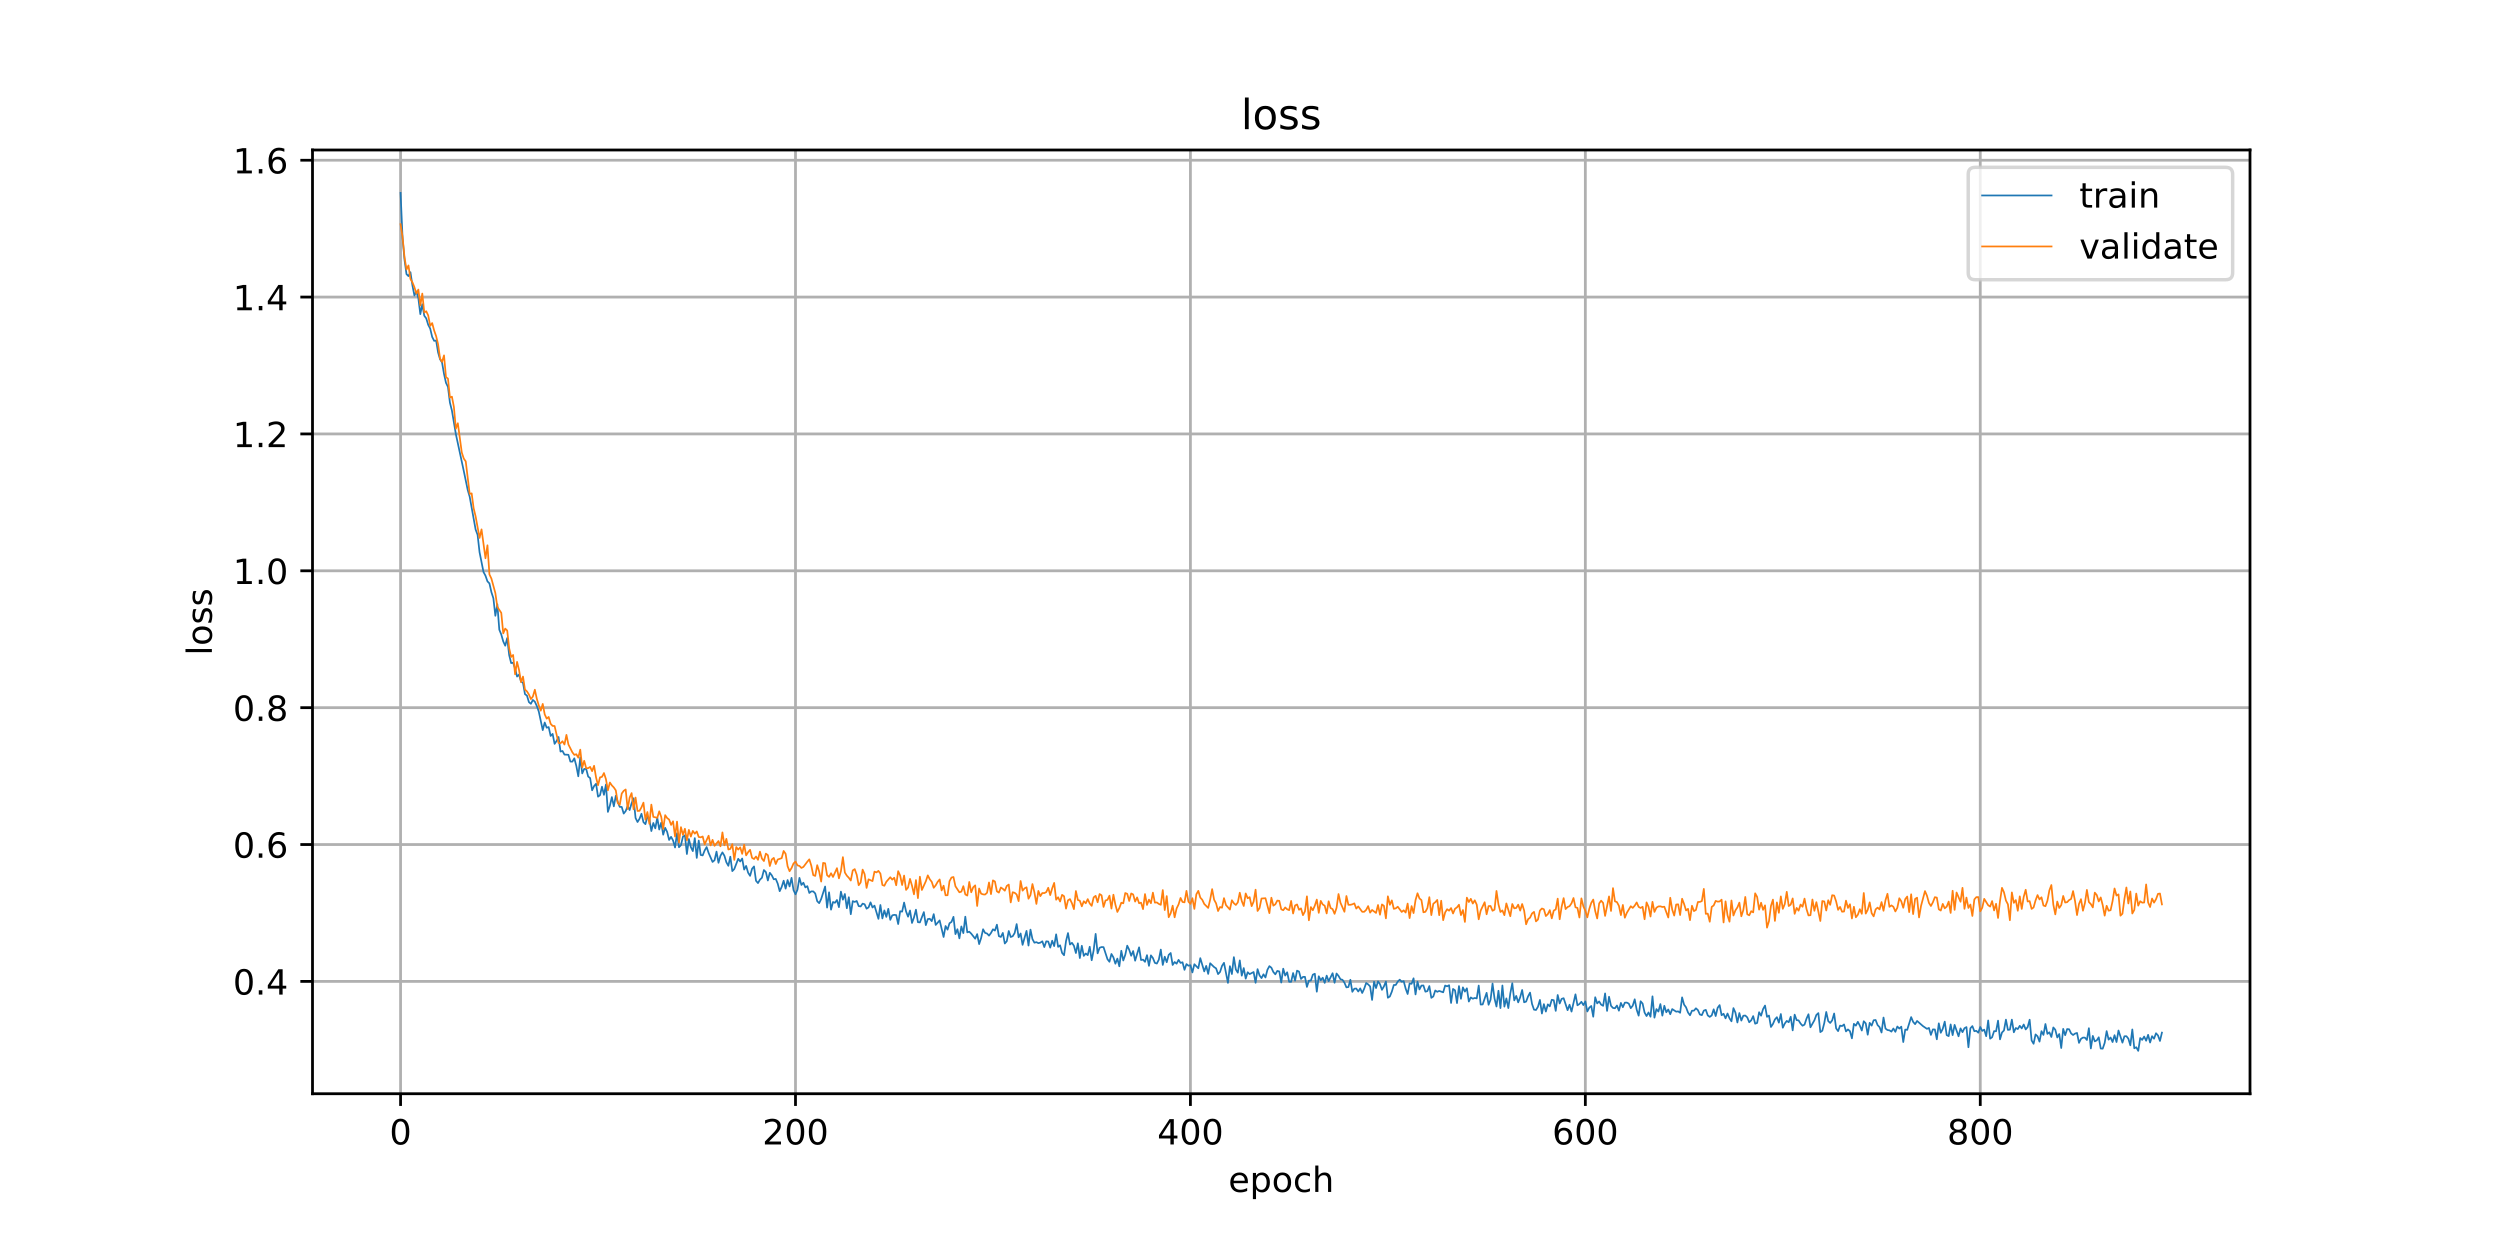 <?xml version="1.0" encoding="utf-8" standalone="no"?>
<!DOCTYPE svg PUBLIC "-//W3C//DTD SVG 1.1//EN"
  "http://www.w3.org/Graphics/SVG/1.1/DTD/svg11.dtd">
<!-- Created with matplotlib (https://matplotlib.org/) -->
<svg height="360pt" version="1.1" viewBox="0 0 720 360" width="720pt" xmlns="http://www.w3.org/2000/svg" xmlns:xlink="http://www.w3.org/1999/xlink">
 <defs>
  <style type="text/css">
*{stroke-linecap:butt;stroke-linejoin:round;}
  </style>
 </defs>
 <g id="figure_1">
  <g id="patch_1">
   <path d="M 0 360 
L 720 360 
L 720 0 
L 0 0 
z
" style="fill:#ffffff;"/>
  </g>
  <g id="axes_1">
   <g id="patch_2">
    <path d="M 90 315 
L 648 315 
L 648 43.2 
L 90 43.2 
z
" style="fill:#ffffff;"/>
   </g>
   <g id="matplotlib.axis_1">
    <g id="xtick_1">
     <g id="line2d_1">
      <path clip-path="url(#pde0953c082)" d="M 115.364 315 
L 115.364 43.2 
" style="fill:none;stroke:#b0b0b0;stroke-linecap:square;stroke-width:0.8;"/>
     </g>
     <g id="line2d_2">
      <defs>
       <path d="M 0 0 
L 0 3.5 
" id="mede07be597" style="stroke:#000000;stroke-width:0.8;"/>
      </defs>
      <g>
       <use style="stroke:#000000;stroke-width:0.8;" x="115.364" xlink:href="#mede07be597" y="315"/>
      </g>
     </g>
     <g id="text_1">
      <!-- 0 -->
      <defs>
       <path d="M 31.781 66.406 
Q 24.172 66.406 20.328 58.906 
Q 16.5 51.422 16.5 36.375 
Q 16.5 21.391 20.328 13.891 
Q 24.172 6.391 31.781 6.391 
Q 39.453 6.391 43.281 13.891 
Q 47.125 21.391 47.125 36.375 
Q 47.125 51.422 43.281 58.906 
Q 39.453 66.406 31.781 66.406 
z
M 31.781 74.219 
Q 44.047 74.219 50.516 64.516 
Q 56.984 54.828 56.984 36.375 
Q 56.984 17.969 50.516 8.266 
Q 44.047 -1.422 31.781 -1.422 
Q 19.531 -1.422 13.062 8.266 
Q 6.594 17.969 6.594 36.375 
Q 6.594 54.828 13.062 64.516 
Q 19.531 74.219 31.781 74.219 
z
" id="DejaVuSans-48"/>
      </defs>
      <g transform="translate(112.182 329.598)scale(0.1 -0.1)">
       <use xlink:href="#DejaVuSans-48"/>
      </g>
     </g>
    </g>
    <g id="xtick_2">
     <g id="line2d_3">
      <path clip-path="url(#pde0953c082)" d="M 229.102 315 
L 229.102 43.2 
" style="fill:none;stroke:#b0b0b0;stroke-linecap:square;stroke-width:0.8;"/>
     </g>
     <g id="line2d_4">
      <g>
       <use style="stroke:#000000;stroke-width:0.8;" x="229.102" xlink:href="#mede07be597" y="315"/>
      </g>
     </g>
     <g id="text_2">
      <!-- 200 -->
      <defs>
       <path d="M 19.188 8.297 
L 53.609 8.297 
L 53.609 0 
L 7.328 0 
L 7.328 8.297 
Q 12.938 14.109 22.625 23.891 
Q 32.328 33.688 34.812 36.531 
Q 39.547 41.844 41.422 45.531 
Q 43.312 49.219 43.312 52.781 
Q 43.312 58.594 39.234 62.25 
Q 35.156 65.922 28.609 65.922 
Q 23.969 65.922 18.812 64.312 
Q 13.672 62.703 7.812 59.422 
L 7.812 69.391 
Q 13.766 71.781 18.938 73 
Q 24.125 74.219 28.422 74.219 
Q 39.75 74.219 46.484 68.547 
Q 53.219 62.891 53.219 53.422 
Q 53.219 48.922 51.531 44.891 
Q 49.859 40.875 45.406 35.406 
Q 44.188 33.984 37.641 27.219 
Q 31.109 20.453 19.188 8.297 
z
" id="DejaVuSans-50"/>
      </defs>
      <g transform="translate(219.558 329.598)scale(0.1 -0.1)">
       <use xlink:href="#DejaVuSans-50"/>
       <use x="63.623" xlink:href="#DejaVuSans-48"/>
       <use x="127.246" xlink:href="#DejaVuSans-48"/>
      </g>
     </g>
    </g>
    <g id="xtick_3">
     <g id="line2d_5">
      <path clip-path="url(#pde0953c082)" d="M 342.84 315 
L 342.84 43.2 
" style="fill:none;stroke:#b0b0b0;stroke-linecap:square;stroke-width:0.8;"/>
     </g>
     <g id="line2d_6">
      <g>
       <use style="stroke:#000000;stroke-width:0.8;" x="342.84" xlink:href="#mede07be597" y="315"/>
      </g>
     </g>
     <g id="text_3">
      <!-- 400 -->
      <defs>
       <path d="M 37.797 64.312 
L 12.891 25.391 
L 37.797 25.391 
z
M 35.203 72.906 
L 47.609 72.906 
L 47.609 25.391 
L 58.016 25.391 
L 58.016 17.188 
L 47.609 17.188 
L 47.609 0 
L 37.797 0 
L 37.797 17.188 
L 4.891 17.188 
L 4.891 26.703 
z
" id="DejaVuSans-52"/>
      </defs>
      <g transform="translate(333.296 329.598)scale(0.1 -0.1)">
       <use xlink:href="#DejaVuSans-52"/>
       <use x="63.623" xlink:href="#DejaVuSans-48"/>
       <use x="127.246" xlink:href="#DejaVuSans-48"/>
      </g>
     </g>
    </g>
    <g id="xtick_4">
     <g id="line2d_7">
      <path clip-path="url(#pde0953c082)" d="M 456.578 315 
L 456.578 43.2 
" style="fill:none;stroke:#b0b0b0;stroke-linecap:square;stroke-width:0.8;"/>
     </g>
     <g id="line2d_8">
      <g>
       <use style="stroke:#000000;stroke-width:0.8;" x="456.578" xlink:href="#mede07be597" y="315"/>
      </g>
     </g>
     <g id="text_4">
      <!-- 600 -->
      <defs>
       <path d="M 33.016 40.375 
Q 26.375 40.375 22.484 35.828 
Q 18.609 31.297 18.609 23.391 
Q 18.609 15.531 22.484 10.953 
Q 26.375 6.391 33.016 6.391 
Q 39.656 6.391 43.531 10.953 
Q 47.406 15.531 47.406 23.391 
Q 47.406 31.297 43.531 35.828 
Q 39.656 40.375 33.016 40.375 
z
M 52.594 71.297 
L 52.594 62.312 
Q 48.875 64.062 45.094 64.984 
Q 41.312 65.922 37.594 65.922 
Q 27.828 65.922 22.672 59.328 
Q 17.531 52.734 16.797 39.406 
Q 19.672 43.656 24.016 45.922 
Q 28.375 48.188 33.594 48.188 
Q 44.578 48.188 50.953 41.516 
Q 57.328 34.859 57.328 23.391 
Q 57.328 12.156 50.688 5.359 
Q 44.047 -1.422 33.016 -1.422 
Q 20.359 -1.422 13.672 8.266 
Q 6.984 17.969 6.984 36.375 
Q 6.984 53.656 15.188 63.938 
Q 23.391 74.219 37.203 74.219 
Q 40.922 74.219 44.703 73.484 
Q 48.484 72.75 52.594 71.297 
z
" id="DejaVuSans-54"/>
      </defs>
      <g transform="translate(447.035 329.598)scale(0.1 -0.1)">
       <use xlink:href="#DejaVuSans-54"/>
       <use x="63.623" xlink:href="#DejaVuSans-48"/>
       <use x="127.246" xlink:href="#DejaVuSans-48"/>
      </g>
     </g>
    </g>
    <g id="xtick_5">
     <g id="line2d_9">
      <path clip-path="url(#pde0953c082)" d="M 570.317 315 
L 570.317 43.2 
" style="fill:none;stroke:#b0b0b0;stroke-linecap:square;stroke-width:0.8;"/>
     </g>
     <g id="line2d_10">
      <g>
       <use style="stroke:#000000;stroke-width:0.8;" x="570.317" xlink:href="#mede07be597" y="315"/>
      </g>
     </g>
     <g id="text_5">
      <!-- 800 -->
      <defs>
       <path d="M 31.781 34.625 
Q 24.75 34.625 20.719 30.859 
Q 16.703 27.094 16.703 20.516 
Q 16.703 13.922 20.719 10.156 
Q 24.75 6.391 31.781 6.391 
Q 38.812 6.391 42.859 10.172 
Q 46.922 13.969 46.922 20.516 
Q 46.922 27.094 42.891 30.859 
Q 38.875 34.625 31.781 34.625 
z
M 21.922 38.812 
Q 15.578 40.375 12.031 44.719 
Q 8.5 49.078 8.5 55.328 
Q 8.5 64.062 14.719 69.141 
Q 20.953 74.219 31.781 74.219 
Q 42.672 74.219 48.875 69.141 
Q 55.078 64.062 55.078 55.328 
Q 55.078 49.078 51.531 44.719 
Q 48 40.375 41.703 38.812 
Q 48.828 37.156 52.797 32.312 
Q 56.781 27.484 56.781 20.516 
Q 56.781 9.906 50.312 4.234 
Q 43.844 -1.422 31.781 -1.422 
Q 19.734 -1.422 13.25 4.234 
Q 6.781 9.906 6.781 20.516 
Q 6.781 27.484 10.781 32.312 
Q 14.797 37.156 21.922 38.812 
z
M 18.312 54.391 
Q 18.312 48.734 21.844 45.562 
Q 25.391 42.391 31.781 42.391 
Q 38.141 42.391 41.719 45.562 
Q 45.312 48.734 45.312 54.391 
Q 45.312 60.062 41.719 63.234 
Q 38.141 66.406 31.781 66.406 
Q 25.391 66.406 21.844 63.234 
Q 18.312 60.062 18.312 54.391 
z
" id="DejaVuSans-56"/>
      </defs>
      <g transform="translate(560.773 329.598)scale(0.1 -0.1)">
       <use xlink:href="#DejaVuSans-56"/>
       <use x="63.623" xlink:href="#DejaVuSans-48"/>
       <use x="127.246" xlink:href="#DejaVuSans-48"/>
      </g>
     </g>
    </g>
    <g id="text_6">
     <!-- epoch -->
     <defs>
      <path d="M 56.203 29.594 
L 56.203 25.203 
L 14.891 25.203 
Q 15.484 15.922 20.484 11.062 
Q 25.484 6.203 34.422 6.203 
Q 39.594 6.203 44.453 7.469 
Q 49.312 8.734 54.109 11.281 
L 54.109 2.781 
Q 49.266 0.734 44.188 -0.344 
Q 39.109 -1.422 33.891 -1.422 
Q 20.797 -1.422 13.156 6.188 
Q 5.516 13.812 5.516 26.812 
Q 5.516 40.234 12.766 48.109 
Q 20.016 56 32.328 56 
Q 43.359 56 49.781 48.891 
Q 56.203 41.797 56.203 29.594 
z
M 47.219 32.234 
Q 47.125 39.594 43.094 43.984 
Q 39.062 48.391 32.422 48.391 
Q 24.906 48.391 20.391 44.141 
Q 15.875 39.891 15.188 32.172 
z
" id="DejaVuSans-101"/>
      <path d="M 18.109 8.203 
L 18.109 -20.797 
L 9.078 -20.797 
L 9.078 54.688 
L 18.109 54.688 
L 18.109 46.391 
Q 20.953 51.266 25.266 53.625 
Q 29.594 56 35.594 56 
Q 45.562 56 51.781 48.094 
Q 58.016 40.188 58.016 27.297 
Q 58.016 14.406 51.781 6.484 
Q 45.562 -1.422 35.594 -1.422 
Q 29.594 -1.422 25.266 0.953 
Q 20.953 3.328 18.109 8.203 
z
M 48.688 27.297 
Q 48.688 37.203 44.609 42.844 
Q 40.531 48.484 33.406 48.484 
Q 26.266 48.484 22.188 42.844 
Q 18.109 37.203 18.109 27.297 
Q 18.109 17.391 22.188 11.75 
Q 26.266 6.109 33.406 6.109 
Q 40.531 6.109 44.609 11.75 
Q 48.688 17.391 48.688 27.297 
z
" id="DejaVuSans-112"/>
      <path d="M 30.609 48.391 
Q 23.391 48.391 19.188 42.75 
Q 14.984 37.109 14.984 27.297 
Q 14.984 17.484 19.156 11.844 
Q 23.344 6.203 30.609 6.203 
Q 37.797 6.203 41.984 11.859 
Q 46.188 17.531 46.188 27.297 
Q 46.188 37.016 41.984 42.703 
Q 37.797 48.391 30.609 48.391 
z
M 30.609 56 
Q 42.328 56 49.016 48.375 
Q 55.719 40.766 55.719 27.297 
Q 55.719 13.875 49.016 6.219 
Q 42.328 -1.422 30.609 -1.422 
Q 18.844 -1.422 12.172 6.219 
Q 5.516 13.875 5.516 27.297 
Q 5.516 40.766 12.172 48.375 
Q 18.844 56 30.609 56 
z
" id="DejaVuSans-111"/>
      <path d="M 48.781 52.594 
L 48.781 44.188 
Q 44.969 46.297 41.141 47.344 
Q 37.312 48.391 33.406 48.391 
Q 24.656 48.391 19.812 42.844 
Q 14.984 37.312 14.984 27.297 
Q 14.984 17.281 19.812 11.734 
Q 24.656 6.203 33.406 6.203 
Q 37.312 6.203 41.141 7.25 
Q 44.969 8.297 48.781 10.406 
L 48.781 2.094 
Q 45.016 0.344 40.984 -0.531 
Q 36.969 -1.422 32.422 -1.422 
Q 20.062 -1.422 12.781 6.344 
Q 5.516 14.109 5.516 27.297 
Q 5.516 40.672 12.859 48.328 
Q 20.219 56 33.016 56 
Q 37.156 56 41.109 55.141 
Q 45.062 54.297 48.781 52.594 
z
" id="DejaVuSans-99"/>
      <path d="M 54.891 33.016 
L 54.891 0 
L 45.906 0 
L 45.906 32.719 
Q 45.906 40.484 42.875 44.328 
Q 39.844 48.188 33.797 48.188 
Q 26.516 48.188 22.312 43.547 
Q 18.109 38.922 18.109 30.906 
L 18.109 0 
L 9.078 0 
L 9.078 75.984 
L 18.109 75.984 
L 18.109 46.188 
Q 21.344 51.125 25.703 53.562 
Q 30.078 56 35.797 56 
Q 45.219 56 50.047 50.172 
Q 54.891 44.344 54.891 33.016 
z
" id="DejaVuSans-104"/>
     </defs>
     <g transform="translate(353.772 343.277)scale(0.1 -0.1)">
      <use xlink:href="#DejaVuSans-101"/>
      <use x="61.523" xlink:href="#DejaVuSans-112"/>
      <use x="125" xlink:href="#DejaVuSans-111"/>
      <use x="186.182" xlink:href="#DejaVuSans-99"/>
      <use x="241.162" xlink:href="#DejaVuSans-104"/>
     </g>
    </g>
   </g>
   <g id="matplotlib.axis_2">
    <g id="ytick_1">
     <g id="line2d_11">
      <path clip-path="url(#pde0953c082)" d="M 90 282.64 
L 648 282.64 
" style="fill:none;stroke:#b0b0b0;stroke-linecap:square;stroke-width:0.8;"/>
     </g>
     <g id="line2d_12">
      <defs>
       <path d="M 0 0 
L -3.5 0 
" id="m6d894bdd43" style="stroke:#000000;stroke-width:0.8;"/>
      </defs>
      <g>
       <use style="stroke:#000000;stroke-width:0.8;" x="90" xlink:href="#m6d894bdd43" y="282.64"/>
      </g>
     </g>
     <g id="text_7">
      <!-- 0.4 -->
      <defs>
       <path d="M 10.688 12.406 
L 21 12.406 
L 21 0 
L 10.688 0 
z
" id="DejaVuSans-46"/>
      </defs>
      <g transform="translate(67.097 286.439)scale(0.1 -0.1)">
       <use xlink:href="#DejaVuSans-48"/>
       <use x="63.623" xlink:href="#DejaVuSans-46"/>
       <use x="95.41" xlink:href="#DejaVuSans-52"/>
      </g>
     </g>
    </g>
    <g id="ytick_2">
     <g id="line2d_13">
      <path clip-path="url(#pde0953c082)" d="M 90 243.224 
L 648 243.224 
" style="fill:none;stroke:#b0b0b0;stroke-linecap:square;stroke-width:0.8;"/>
     </g>
     <g id="line2d_14">
      <g>
       <use style="stroke:#000000;stroke-width:0.8;" x="90" xlink:href="#m6d894bdd43" y="243.224"/>
      </g>
     </g>
     <g id="text_8">
      <!-- 0.6 -->
      <g transform="translate(67.097 247.024)scale(0.1 -0.1)">
       <use xlink:href="#DejaVuSans-48"/>
       <use x="63.623" xlink:href="#DejaVuSans-46"/>
       <use x="95.41" xlink:href="#DejaVuSans-54"/>
      </g>
     </g>
    </g>
    <g id="ytick_3">
     <g id="line2d_15">
      <path clip-path="url(#pde0953c082)" d="M 90 203.809 
L 648 203.809 
" style="fill:none;stroke:#b0b0b0;stroke-linecap:square;stroke-width:0.8;"/>
     </g>
     <g id="line2d_16">
      <g>
       <use style="stroke:#000000;stroke-width:0.8;" x="90" xlink:href="#m6d894bdd43" y="203.809"/>
      </g>
     </g>
     <g id="text_9">
      <!-- 0.8 -->
      <g transform="translate(67.097 207.608)scale(0.1 -0.1)">
       <use xlink:href="#DejaVuSans-48"/>
       <use x="63.623" xlink:href="#DejaVuSans-46"/>
       <use x="95.41" xlink:href="#DejaVuSans-56"/>
      </g>
     </g>
    </g>
    <g id="ytick_4">
     <g id="line2d_17">
      <path clip-path="url(#pde0953c082)" d="M 90 164.393 
L 648 164.393 
" style="fill:none;stroke:#b0b0b0;stroke-linecap:square;stroke-width:0.8;"/>
     </g>
     <g id="line2d_18">
      <g>
       <use style="stroke:#000000;stroke-width:0.8;" x="90" xlink:href="#m6d894bdd43" y="164.393"/>
      </g>
     </g>
     <g id="text_10">
      <!-- 1.0 -->
      <defs>
       <path d="M 12.406 8.297 
L 28.516 8.297 
L 28.516 63.922 
L 10.984 60.406 
L 10.984 69.391 
L 28.422 72.906 
L 38.281 72.906 
L 38.281 8.297 
L 54.391 8.297 
L 54.391 0 
L 12.406 0 
z
" id="DejaVuSans-49"/>
      </defs>
      <g transform="translate(67.097 168.193)scale(0.1 -0.1)">
       <use xlink:href="#DejaVuSans-49"/>
       <use x="63.623" xlink:href="#DejaVuSans-46"/>
       <use x="95.41" xlink:href="#DejaVuSans-48"/>
      </g>
     </g>
    </g>
    <g id="ytick_5">
     <g id="line2d_19">
      <path clip-path="url(#pde0953c082)" d="M 90 124.978 
L 648 124.978 
" style="fill:none;stroke:#b0b0b0;stroke-linecap:square;stroke-width:0.8;"/>
     </g>
     <g id="line2d_20">
      <g>
       <use style="stroke:#000000;stroke-width:0.8;" x="90" xlink:href="#m6d894bdd43" y="124.978"/>
      </g>
     </g>
     <g id="text_11">
      <!-- 1.2 -->
      <g transform="translate(67.097 128.777)scale(0.1 -0.1)">
       <use xlink:href="#DejaVuSans-49"/>
       <use x="63.623" xlink:href="#DejaVuSans-46"/>
       <use x="95.41" xlink:href="#DejaVuSans-50"/>
      </g>
     </g>
    </g>
    <g id="ytick_6">
     <g id="line2d_21">
      <path clip-path="url(#pde0953c082)" d="M 90 85.562 
L 648 85.562 
" style="fill:none;stroke:#b0b0b0;stroke-linecap:square;stroke-width:0.8;"/>
     </g>
     <g id="line2d_22">
      <g>
       <use style="stroke:#000000;stroke-width:0.8;" x="90" xlink:href="#m6d894bdd43" y="85.562"/>
      </g>
     </g>
     <g id="text_12">
      <!-- 1.4 -->
      <g transform="translate(67.097 89.361)scale(0.1 -0.1)">
       <use xlink:href="#DejaVuSans-49"/>
       <use x="63.623" xlink:href="#DejaVuSans-46"/>
       <use x="95.41" xlink:href="#DejaVuSans-52"/>
      </g>
     </g>
    </g>
    <g id="ytick_7">
     <g id="line2d_23">
      <path clip-path="url(#pde0953c082)" d="M 90 46.147 
L 648 46.147 
" style="fill:none;stroke:#b0b0b0;stroke-linecap:square;stroke-width:0.8;"/>
     </g>
     <g id="line2d_24">
      <g>
       <use style="stroke:#000000;stroke-width:0.8;" x="90" xlink:href="#m6d894bdd43" y="46.147"/>
      </g>
     </g>
     <g id="text_13">
      <!-- 1.6 -->
      <g transform="translate(67.097 49.946)scale(0.1 -0.1)">
       <use xlink:href="#DejaVuSans-49"/>
       <use x="63.623" xlink:href="#DejaVuSans-46"/>
       <use x="95.41" xlink:href="#DejaVuSans-54"/>
      </g>
     </g>
    </g>
    <g id="text_14">
     <!-- loss -->
     <defs>
      <path d="M 9.422 75.984 
L 18.406 75.984 
L 18.406 0 
L 9.422 0 
z
" id="DejaVuSans-108"/>
      <path d="M 44.281 53.078 
L 44.281 44.578 
Q 40.484 46.531 36.375 47.5 
Q 32.281 48.484 27.875 48.484 
Q 21.188 48.484 17.844 46.438 
Q 14.5 44.391 14.5 40.281 
Q 14.5 37.156 16.891 35.375 
Q 19.281 33.594 26.516 31.984 
L 29.594 31.297 
Q 39.156 29.25 43.188 25.516 
Q 47.219 21.781 47.219 15.094 
Q 47.219 7.469 41.188 3.016 
Q 35.156 -1.422 24.609 -1.422 
Q 20.219 -1.422 15.453 -0.562 
Q 10.688 0.297 5.422 2 
L 5.422 11.281 
Q 10.406 8.688 15.234 7.391 
Q 20.062 6.109 24.812 6.109 
Q 31.156 6.109 34.562 8.281 
Q 37.984 10.453 37.984 14.406 
Q 37.984 18.062 35.516 20.016 
Q 33.062 21.969 24.703 23.781 
L 21.578 24.516 
Q 13.234 26.266 9.516 29.906 
Q 5.812 33.547 5.812 39.891 
Q 5.812 47.609 11.281 51.797 
Q 16.75 56 26.812 56 
Q 31.781 56 36.172 55.266 
Q 40.578 54.547 44.281 53.078 
z
" id="DejaVuSans-115"/>
     </defs>
     <g transform="translate(61.017 188.758)rotate(-90)scale(0.1 -0.1)">
      <use xlink:href="#DejaVuSans-108"/>
      <use x="27.783" xlink:href="#DejaVuSans-111"/>
      <use x="88.965" xlink:href="#DejaVuSans-115"/>
      <use x="141.064" xlink:href="#DejaVuSans-115"/>
     </g>
    </g>
   </g>
   <g id="line2d_25">
    <path clip-path="url(#pde0953c082)" d="M 115.364 55.555 
L 115.932 68.5 
L 116.501 74.802 
L 117.07 78.952 
L 117.638 79.522 
L 118.207 78.401 
L 118.776 82.188 
L 119.344 85.104 
L 119.913 83.947 
L 120.482 85.875 
L 121.051 90.467 
L 121.619 87.628 
L 122.188 90.922 
L 122.757 91.694 
L 123.325 93.552 
L 123.894 94.619 
L 124.463 97.031 
L 125.031 98.163 
L 125.6 98.079 
L 126.169 101.494 
L 126.737 103.481 
L 127.306 104.394 
L 127.875 107.689 
L 128.444 110.254 
L 129.012 111.427 
L 129.581 115.979 
L 130.15 118.236 
L 131.287 125.028 
L 133.562 135.625 
L 134.699 141.098 
L 135.268 143.057 
L 136.974 152.491 
L 137.543 154.014 
L 138.111 159.043 
L 139.249 164.745 
L 139.817 165.804 
L 140.386 167.432 
L 140.955 168.021 
L 141.523 170.546 
L 142.092 172.298 
L 142.661 177.336 
L 143.23 174.038 
L 143.798 181.342 
L 144.367 182.735 
L 144.936 184.742 
L 145.504 185.96 
L 146.073 183.767 
L 146.642 188.664 
L 147.21 190.966 
L 147.779 190.857 
L 148.348 192.537 
L 148.916 194.846 
L 149.485 194.288 
L 150.054 196.318 
L 150.623 196.645 
L 151.191 199.912 
L 151.76 200.326 
L 152.329 202.215 
L 152.897 202.694 
L 153.466 201.586 
L 154.035 202.085 
L 154.603 203.323 
L 155.172 204.945 
L 156.309 210.268 
L 156.878 208.094 
L 157.447 209.582 
L 158.015 209.397 
L 158.584 211.952 
L 159.153 211.364 
L 159.722 214.233 
L 160.29 213.403 
L 160.859 212.263 
L 161.428 216.452 
L 161.996 216.276 
L 162.565 217.316 
L 163.702 217.379 
L 164.271 219.329 
L 164.84 219.345 
L 165.408 218.402 
L 165.977 220.575 
L 166.546 223.57 
L 167.115 218.124 
L 167.683 222.743 
L 168.252 221.448 
L 168.821 221.443 
L 169.389 223.639 
L 169.958 224.086 
L 170.527 227.599 
L 171.095 226.399 
L 171.664 225.718 
L 172.233 229.44 
L 172.801 229.009 
L 173.37 226.576 
L 173.939 228.906 
L 174.508 225.952 
L 175.076 233.818 
L 175.645 232.036 
L 176.214 229.563 
L 176.782 232.22 
L 177.351 229.191 
L 177.92 231.008 
L 178.488 232.378 
L 179.057 232.404 
L 179.626 234.307 
L 180.194 233.587 
L 180.763 232.168 
L 181.332 233.292 
L 181.901 231.336 
L 182.469 229.91 
L 183.038 235.574 
L 183.607 236.742 
L 184.175 235.823 
L 184.744 234.37 
L 185.313 236.776 
L 185.881 237.353 
L 186.45 235.198 
L 187.019 235.945 
L 187.587 239.34 
L 188.156 237.025 
L 188.725 238.558 
L 189.294 235.492 
L 189.862 238.896 
L 190.431 236.939 
L 191 240.384 
L 191.568 238.409 
L 192.137 239.591 
L 192.706 241.901 
L 193.274 241.014 
L 193.843 242.064 
L 194.412 244.066 
L 194.98 239.981 
L 195.549 244 
L 196.118 243.393 
L 196.687 240.95 
L 197.255 240.57 
L 197.824 245.951 
L 198.393 241.638 
L 198.961 243.942 
L 199.53 245.119 
L 200.099 241.387 
L 200.667 247.065 
L 201.236 242.092 
L 201.805 246.231 
L 202.373 246.355 
L 202.942 244.928 
L 203.511 243.953 
L 204.079 245.652 
L 205.217 248.233 
L 205.786 247.75 
L 206.354 245.273 
L 206.923 248.476 
L 207.492 246.468 
L 208.06 245.485 
L 208.629 246.451 
L 209.198 248.346 
L 209.766 249.35 
L 210.335 246.728 
L 210.904 250.879 
L 211.472 250.284 
L 212.61 247.333 
L 213.179 248.109 
L 213.747 247.256 
L 214.316 250.433 
L 214.885 249.383 
L 215.453 251.325 
L 216.022 252.244 
L 216.591 250.204 
L 217.159 249.536 
L 217.728 253.659 
L 218.297 254.325 
L 218.865 253.338 
L 219.434 252.802 
L 220.003 250.575 
L 220.572 251.159 
L 221.14 253.576 
L 221.709 251.371 
L 222.278 252.102 
L 222.846 253.241 
L 223.415 253.123 
L 223.984 254.489 
L 224.552 256.661 
L 225.121 255.447 
L 225.69 253.646 
L 226.258 255.92 
L 226.827 253.463 
L 227.396 255.296 
L 227.965 252.828 
L 228.533 256.349 
L 229.102 257.557 
L 229.671 256.221 
L 230.239 252.835 
L 230.808 254.87 
L 231.377 254.222 
L 231.945 255.571 
L 232.514 255.215 
L 233.083 257.17 
L 233.651 256.715 
L 234.22 256.716 
L 234.789 257.327 
L 235.358 259.543 
L 235.926 260.108 
L 236.495 258.921 
L 237.632 255.325 
L 238.201 261.383 
L 238.77 256.992 
L 239.338 261.974 
L 239.907 259.777 
L 240.476 259.995 
L 241.044 259.203 
L 241.613 261.251 
L 242.182 256.793 
L 242.751 259.099 
L 243.319 257.48 
L 243.888 261.564 
L 244.457 258.409 
L 245.025 263.288 
L 245.594 259.527 
L 246.163 259.751 
L 246.731 259.479 
L 247.3 260.951 
L 247.869 261.051 
L 248.437 260.247 
L 249.006 260.425 
L 249.575 261.694 
L 250.143 261.328 
L 250.712 259.878 
L 251.281 261.351 
L 251.85 260.829 
L 252.987 264.621 
L 253.556 260.646 
L 254.124 264.502 
L 254.693 262.201 
L 255.262 264.065 
L 255.83 261.746 
L 256.399 264.906 
L 256.968 263.621 
L 257.536 263.475 
L 258.105 263.548 
L 258.674 266.123 
L 259.243 262.442 
L 259.811 262.55 
L 260.38 259.941 
L 260.949 262.509 
L 261.517 263.999 
L 262.086 262.23 
L 262.655 265.807 
L 263.223 264.238 
L 263.792 261.991 
L 264.361 265.587 
L 264.929 265.658 
L 266.067 262.693 
L 266.636 266.427 
L 267.204 264.698 
L 267.773 264.599 
L 268.342 265.286 
L 268.91 263.276 
L 269.479 266.379 
L 270.616 265.078 
L 271.754 269.842 
L 272.322 266.698 
L 272.891 267.738 
L 273.46 265.891 
L 274.029 265.518 
L 274.597 264.051 
L 275.166 269.021 
L 275.735 267.619 
L 276.303 270.24 
L 276.872 266.822 
L 277.441 268.733 
L 278.009 264.008 
L 278.578 268.517 
L 279.147 268.33 
L 279.715 268.889 
L 280.853 270.341 
L 281.422 269.034 
L 281.99 271.892 
L 282.559 270.169 
L 283.128 267.631 
L 283.696 268.668 
L 284.265 268.853 
L 284.834 269.463 
L 285.402 268.696 
L 285.971 267.645 
L 286.54 268.004 
L 287.108 266.313 
L 287.677 269.607 
L 288.246 269.848 
L 288.815 268.688 
L 289.383 271.728 
L 289.952 271.076 
L 290.521 268.136 
L 291.089 269.859 
L 291.658 269.63 
L 292.227 268.694 
L 292.795 266.145 
L 293.364 269.947 
L 293.933 268.845 
L 294.501 272.11 
L 295.639 268.101 
L 296.208 272.31 
L 296.776 267.735 
L 297.345 270.456 
L 297.914 271.495 
L 298.482 271.338 
L 299.051 271.632 
L 299.62 271.484 
L 300.188 271.097 
L 300.757 272.752 
L 301.326 271.097 
L 301.894 271.169 
L 302.463 272.91 
L 303.032 270.927 
L 303.6 272.468 
L 304.169 269.097 
L 304.738 272.691 
L 305.307 272.257 
L 305.875 274.432 
L 306.444 275.11 
L 307.013 271.042 
L 307.581 268.728 
L 308.15 272.022 
L 308.719 271.54 
L 309.287 272.376 
L 309.856 274.471 
L 310.425 271.681 
L 310.993 275.909 
L 311.562 272.394 
L 312.131 275.29 
L 312.7 274.605 
L 313.268 275.079 
L 313.837 272.664 
L 314.406 276.546 
L 314.974 273.658 
L 315.543 268.968 
L 316.112 274.557 
L 316.68 272.964 
L 317.249 272.748 
L 317.818 272.775 
L 318.955 276.255 
L 319.524 276.986 
L 320.093 274.745 
L 320.661 275.718 
L 321.23 277.548 
L 321.799 276.08 
L 322.367 278.29 
L 322.936 273.826 
L 323.505 276.614 
L 324.073 274.999 
L 324.642 272.351 
L 325.211 273.528 
L 325.779 275.25 
L 326.348 273.904 
L 326.917 276.672 
L 328.054 272.838 
L 328.623 276.49 
L 329.192 276.377 
L 329.76 277.007 
L 330.329 275.092 
L 330.898 278.152 
L 331.466 275.146 
L 332.035 275.907 
L 332.604 277.315 
L 333.172 277.501 
L 333.741 276.375 
L 334.31 273.487 
L 334.879 277.895 
L 335.447 275.535 
L 336.016 277.119 
L 336.585 275.018 
L 337.153 274.466 
L 337.722 277.906 
L 338.291 277.064 
L 338.859 277.539 
L 339.428 276.444 
L 339.997 277.32 
L 340.565 277.134 
L 341.134 279.307 
L 341.703 277.66 
L 342.272 278.128 
L 342.84 277.976 
L 343.409 280.051 
L 343.978 277.694 
L 345.115 278.865 
L 345.684 275.954 
L 346.821 279.761 
L 347.39 278.181 
L 347.958 280.477 
L 348.527 277.415 
L 349.664 278.517 
L 350.233 278.895 
L 350.802 280.54 
L 351.371 279.924 
L 351.939 278.18 
L 352.508 277.294 
L 353.645 283.063 
L 354.214 278.266 
L 354.783 280.517 
L 355.351 275.667 
L 355.92 279.212 
L 356.489 280.131 
L 357.057 276.6 
L 357.626 280.986 
L 358.195 278.812 
L 358.764 281.841 
L 359.332 280.01 
L 359.901 280.544 
L 361.038 279.949 
L 361.607 283.034 
L 362.176 279.119 
L 362.744 280.914 
L 363.313 281.691 
L 363.882 280.604 
L 364.45 281.508 
L 365.019 279.296 
L 365.588 278.25 
L 366.157 278.699 
L 366.725 279.939 
L 367.294 280.604 
L 367.863 279.619 
L 368.431 279.773 
L 369 282.968 
L 369.569 278.983 
L 370.137 280.968 
L 370.706 280.018 
L 371.275 282.746 
L 371.843 282.761 
L 372.412 280.24 
L 372.981 282.434 
L 373.55 279.548 
L 374.118 279.812 
L 374.687 281.937 
L 375.256 281.349 
L 375.824 281.336 
L 376.393 284.224 
L 376.962 282.429 
L 377.53 282.402 
L 378.099 280.71 
L 378.668 280.439 
L 379.236 285.601 
L 379.805 281.171 
L 380.374 282.307 
L 380.943 281.58 
L 381.511 283.066 
L 382.08 280.985 
L 382.649 282.584 
L 383.786 280.288 
L 384.355 283.029 
L 384.923 280.374 
L 385.492 281.066 
L 386.061 282.031 
L 386.629 282.177 
L 387.198 283.006 
L 387.767 284.361 
L 388.336 284.267 
L 388.904 282.182 
L 389.473 285.635 
L 390.042 284.747 
L 390.61 284.702 
L 391.179 285.553 
L 391.748 284.658 
L 392.316 285.979 
L 392.885 284.745 
L 393.454 283.104 
L 394.022 283.49 
L 394.591 284.097 
L 395.16 287.976 
L 395.728 282.75 
L 396.297 284.558 
L 396.866 282.63 
L 397.435 283.433 
L 398.003 285.065 
L 398.572 284.073 
L 399.141 282.682 
L 399.709 287.344 
L 400.278 286.984 
L 400.847 285.594 
L 401.415 283.686 
L 401.984 283.659 
L 402.553 282.699 
L 403.121 282.147 
L 403.69 282.742 
L 404.259 282.56 
L 404.828 284.714 
L 405.396 286.27 
L 405.965 283.237 
L 406.534 283.338 
L 407.102 281.759 
L 407.671 286.387 
L 408.24 282.721 
L 408.808 284.954 
L 409.377 283.845 
L 409.946 283.817 
L 410.514 285.6 
L 411.083 285.451 
L 411.652 283.991 
L 412.221 287.377 
L 412.789 286.981 
L 413.358 285.26 
L 413.927 285.637 
L 414.495 285.385 
L 415.633 285.787 
L 416.201 283.835 
L 416.77 284.061 
L 417.339 283.75 
L 417.907 288.846 
L 418.476 284.816 
L 419.045 285.211 
L 419.614 288.882 
L 420.182 283.995 
L 420.751 287.645 
L 421.32 284.37 
L 421.888 285.582 
L 422.457 284.641 
L 423.026 288.439 
L 423.594 287.268 
L 424.163 287.628 
L 424.732 287.414 
L 425.3 287.537 
L 425.869 283.848 
L 426.438 289.312 
L 427.007 289.277 
L 428.144 285.94 
L 428.713 289.373 
L 429.281 287.915 
L 429.85 283.261 
L 430.419 287.549 
L 430.987 289.875 
L 431.556 285.336 
L 432.125 290.325 
L 432.693 283.825 
L 433.262 289.897 
L 433.831 287.543 
L 434.4 290.326 
L 434.968 286.096 
L 435.537 283.166 
L 436.106 288.11 
L 436.674 286.826 
L 437.243 288.684 
L 437.812 287.201 
L 438.38 285.118 
L 438.949 288.657 
L 439.518 288.464 
L 440.086 286.944 
L 440.655 285.876 
L 441.224 289.131 
L 441.792 290.777 
L 442.361 290.886 
L 442.93 289.945 
L 443.499 287.981 
L 444.067 291.891 
L 444.636 289.198 
L 445.205 291.325 
L 445.773 289.268 
L 446.342 289.822 
L 446.911 287.93 
L 447.479 288.067 
L 448.048 291.123 
L 448.617 286.564 
L 449.185 289.003 
L 449.754 287.672 
L 450.323 287.484 
L 451.46 290.933 
L 452.029 289.365 
L 452.598 291.335 
L 453.735 286.373 
L 454.304 289.524 
L 454.872 289.152 
L 455.441 288.522 
L 456.01 289.461 
L 456.578 288.415 
L 457.147 291.299 
L 457.716 290.204 
L 458.285 289.725 
L 458.853 292.806 
L 459.422 287.212 
L 459.991 288.979 
L 460.559 288.415 
L 461.128 289.337 
L 461.697 289.673 
L 462.265 286.111 
L 462.834 291.127 
L 463.403 287.066 
L 463.971 289.665 
L 464.54 290.289 
L 465.109 290.377 
L 465.678 289.598 
L 466.246 291.072 
L 466.815 288.841 
L 467.384 290.07 
L 467.952 288.765 
L 468.521 288.744 
L 469.09 289.039 
L 469.658 290.354 
L 470.227 289.628 
L 470.796 287.803 
L 471.364 290.786 
L 471.933 292.505 
L 472.502 288.363 
L 473.071 289.042 
L 473.639 291.612 
L 474.208 292.622 
L 474.777 291.589 
L 475.345 292.808 
L 475.914 286.95 
L 476.483 293.077 
L 477.051 290.617 
L 477.62 291.323 
L 478.189 289.179 
L 478.757 292.493 
L 479.326 289.67 
L 479.895 291.535 
L 480.464 290.732 
L 481.032 292.096 
L 481.601 290.616 
L 482.738 291.359 
L 483.307 291.277 
L 483.876 291.673 
L 484.444 287.246 
L 485.013 289.329 
L 485.582 290.112 
L 486.15 291.604 
L 486.719 292.397 
L 487.288 291.085 
L 487.857 291.065 
L 488.425 290.389 
L 488.994 290.906 
L 489.563 292.173 
L 490.131 292.361 
L 490.7 291.052 
L 491.269 290.838 
L 491.837 292.442 
L 492.406 292.86 
L 492.975 292.442 
L 493.543 290.68 
L 494.112 292.618 
L 494.681 290.249 
L 495.249 289.474 
L 495.818 292.381 
L 496.387 291.967 
L 496.956 293.279 
L 497.524 291.89 
L 498.093 293.257 
L 498.662 294.139 
L 499.23 290.346 
L 499.799 291.628 
L 500.368 294.47 
L 500.936 291.764 
L 501.505 293.921 
L 502.074 292.534 
L 502.642 292.467 
L 503.211 293.006 
L 503.78 294.405 
L 504.349 293.859 
L 504.917 292.642 
L 505.486 294.827 
L 506.055 294.605 
L 506.623 291.524 
L 507.192 292.517 
L 507.761 290.616 
L 508.329 289.602 
L 508.898 292.842 
L 509.467 292.484 
L 510.035 295.768 
L 510.604 294.911 
L 511.173 293.602 
L 511.742 292.952 
L 512.31 294.523 
L 512.879 292.046 
L 513.448 295.974 
L 514.016 294.777 
L 514.585 294.022 
L 515.154 294.398 
L 515.722 292.835 
L 516.291 296.739 
L 516.86 292.222 
L 517.428 293.801 
L 517.997 293.868 
L 518.566 294.784 
L 519.135 295.409 
L 519.703 295.093 
L 520.272 293.374 
L 520.841 292.105 
L 521.409 295.857 
L 522.547 293.836 
L 523.115 292.3 
L 523.684 291.773 
L 524.253 297.245 
L 524.821 296.848 
L 525.39 294.652 
L 525.959 291.451 
L 526.528 294.07 
L 527.096 294.611 
L 527.665 293.863 
L 528.234 291.891 
L 528.802 296.158 
L 529.371 296.96 
L 529.94 295.376 
L 530.508 295.515 
L 531.077 295.039 
L 531.646 297.044 
L 532.214 296.479 
L 532.783 296.969 
L 533.352 299.037 
L 533.921 294.871 
L 534.489 295.377 
L 535.058 294.289 
L 535.627 295.365 
L 536.195 296.789 
L 536.764 294.116 
L 537.333 294.732 
L 537.901 297.987 
L 538.47 294.574 
L 539.039 295.381 
L 539.607 293.835 
L 540.176 293.755 
L 540.745 295.222 
L 541.313 295.808 
L 541.882 297.36 
L 542.451 293.058 
L 543.02 296.22 
L 543.588 296.649 
L 544.157 296.736 
L 544.726 297.102 
L 545.294 296.212 
L 545.863 297.159 
L 546.432 295.633 
L 547 296.223 
L 547.569 295.68 
L 548.138 300.101 
L 548.706 296.52 
L 549.275 296.603 
L 550.413 292.929 
L 550.981 294.293 
L 551.55 294.953 
L 552.119 294.038 
L 553.825 295.527 
L 554.962 296.302 
L 555.531 296.044 
L 556.099 298.051 
L 556.668 296.472 
L 557.237 296.48 
L 557.806 299.322 
L 558.374 294.727 
L 558.943 297.441 
L 559.512 296.285 
L 560.08 294.23 
L 560.649 298.121 
L 561.218 298.401 
L 561.786 295.041 
L 562.355 298.114 
L 562.924 295.172 
L 564.061 298.454 
L 564.63 296.176 
L 565.199 297.265 
L 565.767 296.122 
L 566.336 295.801 
L 566.905 301.607 
L 567.473 296.132 
L 568.042 295.514 
L 568.611 296.987 
L 569.179 296.874 
L 569.748 297.415 
L 570.317 295.785 
L 570.885 296.896 
L 571.454 296.543 
L 572.023 298.42 
L 572.592 293.898 
L 573.16 299.134 
L 573.729 298.721 
L 574.298 296.964 
L 574.866 297.002 
L 575.435 293.951 
L 576.004 299.328 
L 576.572 297.368 
L 577.141 296.769 
L 577.71 293.662 
L 578.278 296.613 
L 578.847 296.525 
L 579.416 293.66 
L 579.985 297.294 
L 580.553 296.071 
L 581.122 296.373 
L 581.691 295.435 
L 582.259 296.177 
L 582.828 295.056 
L 583.397 296.473 
L 583.965 295.797 
L 584.534 293.679 
L 585.103 299.64 
L 585.671 300.605 
L 586.24 297.917 
L 586.809 298.457 
L 587.377 299.982 
L 587.946 296.987 
L 588.515 298.045 
L 589.084 294.921 
L 589.652 297.751 
L 590.221 297.304 
L 590.79 298.642 
L 591.358 295.907 
L 591.927 296.57 
L 592.496 298.796 
L 593.064 297.805 
L 593.633 301.821 
L 594.202 296.32 
L 594.77 298.135 
L 595.339 296.368 
L 595.908 296.43 
L 596.477 297.621 
L 597.045 298.077 
L 597.614 297.671 
L 598.183 297.491 
L 598.751 300.344 
L 599.32 299.191 
L 599.889 298.824 
L 600.457 298.841 
L 601.026 299.515 
L 601.595 296.13 
L 602.163 301.947 
L 602.732 298.345 
L 603.301 299.908 
L 603.87 299.621 
L 604.438 298.74 
L 605.007 301.974 
L 605.576 302.013 
L 606.144 300.36 
L 606.713 296.967 
L 607.282 299.408 
L 607.85 298.81 
L 608.419 300.108 
L 608.988 298.137 
L 609.556 300.103 
L 610.125 296.792 
L 611.263 300.282 
L 611.831 298.45 
L 612.4 298.419 
L 612.969 299.133 
L 613.537 301.053 
L 614.106 296.489 
L 614.675 301.904 
L 615.243 301.607 
L 615.812 302.645 
L 616.381 298.958 
L 616.949 299.479 
L 617.518 298.53 
L 618.087 299.728 
L 618.656 298.029 
L 619.224 300.244 
L 619.793 298.423 
L 620.362 299.15 
L 620.93 297.574 
L 621.499 298.216 
L 622.068 299.788 
L 622.636 297.394 
L 622.636 297.394 
" style="fill:none;stroke:#1f77b4;stroke-linecap:square;stroke-width:0.5;"/>
   </g>
   <g id="line2d_26">
    <path clip-path="url(#pde0953c082)" d="M 115.364 64.569 
L 115.932 68.193 
L 116.501 74.13 
L 117.07 77.618 
L 117.638 76.451 
L 118.207 80.347 
L 118.776 81.31 
L 119.344 82.702 
L 119.913 84.555 
L 120.482 83.402 
L 121.051 87.977 
L 121.619 84.552 
L 122.188 89.995 
L 122.757 89.641 
L 123.325 90.845 
L 123.894 93.846 
L 124.463 93.046 
L 125.031 95.179 
L 125.6 96.791 
L 126.169 99.135 
L 126.737 103.289 
L 127.306 104.213 
L 127.875 102.355 
L 128.444 108.619 
L 129.012 109.038 
L 129.581 114.499 
L 130.15 114.243 
L 130.718 117.191 
L 131.287 123.459 
L 131.856 121.897 
L 132.993 130.321 
L 133.562 132.056 
L 134.13 132.879 
L 135.268 142.257 
L 135.837 142.089 
L 136.405 146.369 
L 136.974 148.706 
L 138.111 154.917 
L 138.68 152.467 
L 139.817 160.781 
L 140.386 157.048 
L 140.955 165.438 
L 141.523 166.624 
L 142.661 170.8 
L 143.23 174.784 
L 144.367 176.51 
L 144.936 182.413 
L 145.504 181.038 
L 146.073 181.589 
L 146.642 186.69 
L 147.21 189.196 
L 147.779 188.636 
L 148.348 194.204 
L 148.916 190.622 
L 149.485 192.969 
L 150.054 196.45 
L 150.623 194.862 
L 151.191 198.606 
L 151.76 199.115 
L 152.329 200.026 
L 152.897 201.338 
L 153.466 200.602 
L 154.035 198.644 
L 154.603 201.248 
L 155.172 203.177 
L 155.741 204.661 
L 156.309 202.733 
L 156.878 205.742 
L 157.447 206.957 
L 158.015 206.482 
L 158.584 208.458 
L 159.153 209.065 
L 159.722 209.093 
L 160.859 213.98 
L 161.428 214.054 
L 161.996 213.48 
L 162.565 214.423 
L 163.134 211.654 
L 163.702 214.402 
L 164.84 216.659 
L 165.408 217.411 
L 165.977 217.216 
L 166.546 218.198 
L 167.115 215.906 
L 167.683 221.017 
L 168.252 219.114 
L 168.821 221.253 
L 169.389 221.226 
L 169.958 220.871 
L 170.527 222.089 
L 171.095 220.549 
L 171.664 223.911 
L 172.233 226.153 
L 172.801 223.88 
L 173.37 223.736 
L 173.939 222.636 
L 174.508 224.394 
L 175.076 227.611 
L 175.645 225.363 
L 176.214 226.201 
L 176.782 226.786 
L 177.351 227.626 
L 177.92 231.262 
L 178.488 231.781 
L 179.057 228.545 
L 179.626 227.762 
L 180.194 227.37 
L 180.763 233.019 
L 181.332 229.729 
L 181.901 228.413 
L 182.469 233.081 
L 183.038 229.698 
L 183.607 233.559 
L 184.175 233.518 
L 184.744 232.506 
L 185.313 231.163 
L 185.881 236.057 
L 186.45 233.866 
L 187.019 237.252 
L 187.587 231.733 
L 188.156 235.255 
L 189.294 235.534 
L 189.862 233.66 
L 190.431 235.256 
L 191 238.745 
L 191.568 234.765 
L 192.137 235.6 
L 192.706 236.034 
L 193.274 237.576 
L 193.843 236.536 
L 194.412 240.917 
L 194.98 236.628 
L 195.549 242.66 
L 196.118 238.223 
L 196.687 240.445 
L 197.255 238.689 
L 197.824 242.015 
L 198.393 239.012 
L 198.961 240.93 
L 199.53 239.308 
L 200.099 240.093 
L 200.667 239.464 
L 201.236 241.053 
L 201.805 241.153 
L 202.373 240.906 
L 202.942 243.184 
L 204.079 240.68 
L 204.648 243.472 
L 205.217 241.88 
L 205.786 243.593 
L 206.923 242.224 
L 207.492 243.734 
L 208.06 239.738 
L 208.629 243.45 
L 209.198 241.596 
L 209.766 244.649 
L 210.335 244.489 
L 210.904 243.114 
L 211.472 247.646 
L 212.041 243.95 
L 212.61 244.678 
L 213.179 244.03 
L 213.747 245.908 
L 214.316 243.283 
L 214.885 246.345 
L 215.453 245.431 
L 216.022 244.746 
L 216.591 247.064 
L 217.159 247.399 
L 217.728 246.682 
L 218.297 247.626 
L 218.865 245.282 
L 219.434 247.263 
L 220.003 247.982 
L 220.572 245.845 
L 221.14 246.283 
L 221.709 249.414 
L 222.278 247.531 
L 222.846 247.075 
L 223.415 248.841 
L 223.984 247.536 
L 225.121 247.148 
L 225.69 245.073 
L 226.258 245.908 
L 226.827 249.478 
L 227.396 250.911 
L 227.965 250.002 
L 228.533 248.679 
L 229.102 248.148 
L 229.671 249.227 
L 230.239 249.391 
L 230.808 249.969 
L 231.377 249.674 
L 232.514 248.166 
L 233.083 247.492 
L 233.651 249.295 
L 234.22 252.044 
L 234.789 252.258 
L 235.358 249.177 
L 235.926 251.021 
L 236.495 253.89 
L 237.064 248.517 
L 237.632 248.629 
L 238.201 252.051 
L 238.77 252.542 
L 239.338 251.492 
L 239.907 252.563 
L 241.044 250.038 
L 241.613 252.956 
L 242.182 250.899 
L 242.751 246.863 
L 243.319 251.281 
L 243.888 252.189 
L 244.457 252.802 
L 245.025 253.592 
L 245.594 250.677 
L 246.163 250.311 
L 246.731 251.922 
L 247.3 254.944 
L 247.869 254.14 
L 248.437 250.451 
L 249.006 251.759 
L 249.575 255.708 
L 250.143 253.251 
L 251.281 253.753 
L 251.85 251.034 
L 252.418 251.25 
L 252.987 250.822 
L 253.556 251.592 
L 254.124 254.87 
L 254.693 255.1 
L 255.262 253.955 
L 256.399 252.642 
L 256.968 253.327 
L 257.536 252.791 
L 258.105 254.951 
L 258.674 250.902 
L 259.243 252.146 
L 259.811 254.879 
L 260.38 252.172 
L 260.949 256.289 
L 261.517 255.611 
L 262.086 253.123 
L 262.655 255.07 
L 263.223 257.56 
L 263.792 253.468 
L 264.361 258.654 
L 264.929 252.5 
L 265.498 256.31 
L 266.636 253.814 
L 267.204 252.107 
L 267.773 253.229 
L 268.342 253.979 
L 268.91 255.679 
L 269.479 254.977 
L 270.048 253.968 
L 270.616 253.283 
L 271.185 256.448 
L 271.754 255.089 
L 272.322 257.851 
L 272.891 257.825 
L 273.46 253.782 
L 274.029 252.727 
L 274.597 252.581 
L 275.166 255.245 
L 276.303 256.982 
L 276.872 256.791 
L 277.441 255.217 
L 278.009 257.601 
L 278.578 257.922 
L 279.147 254.013 
L 279.715 256.974 
L 280.284 255.538 
L 280.853 254.983 
L 281.422 260.912 
L 281.99 255.893 
L 282.559 257.374 
L 283.128 257.582 
L 283.696 257.634 
L 284.265 257.111 
L 284.834 254.157 
L 285.402 257.502 
L 285.971 253.55 
L 286.54 253.88 
L 287.108 256.702 
L 287.677 257.07 
L 288.246 255.597 
L 288.815 255.981 
L 289.383 256.519 
L 289.952 255.148 
L 290.521 254.752 
L 291.089 259.89 
L 291.658 256.964 
L 292.227 257.125 
L 292.795 257.616 
L 293.364 259.521 
L 293.933 253.732 
L 294.501 256.507 
L 295.07 255.844 
L 295.639 255.544 
L 296.208 258.826 
L 296.776 257.763 
L 297.345 254.612 
L 297.914 257.007 
L 298.482 260.322 
L 299.051 256.592 
L 299.62 258.084 
L 300.188 257.193 
L 300.757 257.212 
L 301.326 256.921 
L 301.894 255.679 
L 302.463 257.778 
L 303.032 255.825 
L 303.6 254.281 
L 304.169 259.117 
L 304.738 258.414 
L 305.307 259.635 
L 305.875 257.719 
L 306.444 258.107 
L 307.013 261.678 
L 307.581 259.289 
L 308.15 258.941 
L 308.719 260.135 
L 309.287 261.826 
L 309.856 256.626 
L 310.425 259.198 
L 310.993 259.4 
L 311.562 261.025 
L 312.131 259.558 
L 312.7 260.147 
L 313.268 258.95 
L 313.837 260.195 
L 314.406 260.885 
L 314.974 258.444 
L 315.543 258.002 
L 316.112 259.85 
L 316.68 257.488 
L 317.249 257.852 
L 317.818 261.19 
L 318.386 259.341 
L 318.955 259.165 
L 319.524 257.951 
L 320.093 261.668 
L 320.661 257.679 
L 321.23 260.528 
L 321.799 262.634 
L 322.367 261.52 
L 322.936 259.979 
L 323.505 260.153 
L 324.073 257.196 
L 324.642 257.423 
L 325.211 259.474 
L 325.779 257.322 
L 326.348 257.6 
L 326.917 259.651 
L 327.486 258.462 
L 328.054 260.135 
L 328.623 259.963 
L 329.192 261.823 
L 329.76 257.504 
L 330.329 260.617 
L 330.898 259.099 
L 331.466 260.118 
L 332.035 257.087 
L 332.604 259.95 
L 333.172 259.9 
L 333.741 260.328 
L 334.31 260.588 
L 334.879 256.349 
L 335.447 262.092 
L 336.016 258.083 
L 336.585 264.151 
L 337.153 263.019 
L 337.722 260.842 
L 338.291 264.185 
L 338.859 261.644 
L 339.428 260.471 
L 339.997 258.61 
L 340.565 259.774 
L 341.134 259.88 
L 341.703 256.575 
L 342.272 259.679 
L 342.84 260.311 
L 343.409 258.681 
L 343.978 261.758 
L 344.546 257.561 
L 345.115 256.563 
L 345.684 258.505 
L 346.252 259.14 
L 346.821 260.34 
L 347.958 261.48 
L 348.527 259.089 
L 349.096 256.078 
L 349.664 259.121 
L 350.233 260.17 
L 350.802 262.371 
L 351.371 261.222 
L 351.939 261.413 
L 352.508 258.669 
L 353.077 260.662 
L 354.214 261.952 
L 354.783 259.273 
L 355.351 260.138 
L 355.92 260.627 
L 356.489 259.897 
L 357.057 257.106 
L 357.626 259.495 
L 358.195 260.921 
L 358.764 257.318 
L 359.332 258.694 
L 359.901 258.383 
L 360.47 260.971 
L 361.038 259.666 
L 361.607 256.232 
L 362.176 262.355 
L 362.744 261.53 
L 363.313 258.774 
L 364.45 258.687 
L 365.588 262.98 
L 366.157 258.545 
L 366.725 260.827 
L 367.294 260.438 
L 367.863 259.37 
L 368.431 259.438 
L 369 261.879 
L 369.569 262.143 
L 370.137 261.353 
L 370.706 261.88 
L 371.275 262.118 
L 371.843 259.472 
L 372.412 263.082 
L 372.981 260.774 
L 373.55 260.484 
L 374.118 262.008 
L 374.687 261.616 
L 375.256 263.567 
L 375.824 262.477 
L 376.393 258.154 
L 376.962 265.04 
L 377.53 261.242 
L 378.099 262.15 
L 378.668 260.818 
L 379.236 259.084 
L 379.805 262.889 
L 380.374 259.46 
L 380.943 260.477 
L 381.511 260.846 
L 382.08 263.062 
L 382.649 259.574 
L 383.217 261.521 
L 383.786 261.812 
L 384.355 263.179 
L 384.923 261.474 
L 385.492 257.49 
L 386.061 260.007 
L 387.198 262.586 
L 387.767 258.063 
L 388.336 260.585 
L 388.904 260.586 
L 389.473 260.445 
L 390.042 260.173 
L 390.61 261.672 
L 391.179 261.054 
L 392.316 262.602 
L 392.885 262.596 
L 393.454 262.045 
L 394.022 260.955 
L 394.591 262.837 
L 395.16 262.068 
L 396.297 262.925 
L 396.866 260.645 
L 397.435 263.437 
L 398.003 260.481 
L 398.572 260.882 
L 399.141 264.48 
L 399.709 258.147 
L 400.278 260.567 
L 400.847 259.317 
L 401.415 261.74 
L 401.984 261.604 
L 402.553 261.134 
L 403.69 262.635 
L 404.259 262.176 
L 404.828 262.81 
L 405.396 260.238 
L 405.965 264.403 
L 406.534 260.969 
L 407.102 262.961 
L 407.671 259.231 
L 408.24 257.262 
L 408.808 258.754 
L 409.377 259.23 
L 409.946 262.743 
L 410.514 262.598 
L 411.083 261.554 
L 411.652 258.39 
L 412.221 263.542 
L 412.789 260.283 
L 413.358 259.834 
L 413.927 259.181 
L 414.495 263.566 
L 415.064 259.415 
L 415.633 265.002 
L 416.201 262.781 
L 416.77 261.857 
L 417.339 262.271 
L 417.907 261.526 
L 418.476 263.079 
L 419.045 261.729 
L 419.614 261.313 
L 420.182 260.564 
L 420.751 263.549 
L 421.32 262.092 
L 421.888 265.502 
L 422.457 258.53 
L 423.026 259.783 
L 423.594 258.861 
L 424.163 260.214 
L 424.732 259.296 
L 425.3 260.539 
L 425.869 264.755 
L 426.438 262.237 
L 427.575 259.85 
L 428.144 263.308 
L 428.713 260.964 
L 429.281 260.917 
L 429.85 262.3 
L 430.419 261.983 
L 430.987 256.605 
L 431.556 260.444 
L 432.125 262.647 
L 432.693 262.204 
L 433.262 263.567 
L 433.831 260.189 
L 434.968 263.874 
L 435.537 260.361 
L 436.106 261.6 
L 436.674 261.498 
L 437.243 260.533 
L 437.812 262.251 
L 438.38 260.357 
L 438.949 262.237 
L 439.518 266.192 
L 440.086 264.732 
L 440.655 264.29 
L 441.224 263.079 
L 441.792 262.622 
L 442.361 265.357 
L 442.93 264.827 
L 443.499 262.246 
L 444.067 261.643 
L 444.636 261.869 
L 445.205 263.819 
L 445.773 263.271 
L 446.342 262.118 
L 446.911 264.481 
L 447.479 262.24 
L 448.048 261.92 
L 448.617 258.819 
L 449.185 264.743 
L 449.754 261.158 
L 450.323 258.667 
L 450.892 261.816 
L 451.46 261.227 
L 452.029 260.97 
L 452.598 260.155 
L 453.166 258.635 
L 453.735 261.304 
L 454.304 261.481 
L 454.872 264.241 
L 455.441 258.738 
L 456.01 261.037 
L 456.578 262.286 
L 457.147 264.206 
L 457.716 261.754 
L 458.285 260.029 
L 458.853 259.079 
L 459.422 262.38 
L 459.991 264.511 
L 460.559 260.185 
L 461.128 259.393 
L 461.697 260.053 
L 462.265 263.767 
L 463.403 258.176 
L 463.971 262.346 
L 464.54 255.791 
L 465.109 259.589 
L 465.678 259.805 
L 466.246 260.878 
L 466.815 263.553 
L 467.384 260.632 
L 467.952 264.3 
L 468.521 262.901 
L 469.658 261.002 
L 470.227 261.47 
L 470.796 260.827 
L 471.364 259.901 
L 471.933 261.183 
L 472.502 261.488 
L 473.071 261.158 
L 473.639 264.732 
L 474.208 259.893 
L 474.777 261.179 
L 475.345 263.954 
L 475.914 259.737 
L 476.483 262.628 
L 477.051 261.415 
L 477.62 261.055 
L 478.189 261.021 
L 478.757 261.21 
L 479.326 261.135 
L 480.464 264.242 
L 481.032 258.564 
L 481.601 261.978 
L 482.17 263.683 
L 482.738 260.506 
L 483.307 260.442 
L 483.876 263.523 
L 484.444 258.839 
L 485.013 260.338 
L 485.582 262.205 
L 486.15 261.751 
L 486.719 264.997 
L 487.288 260.862 
L 487.857 262.392 
L 488.425 262.069 
L 488.994 259.776 
L 489.563 259.743 
L 490.131 259.515 
L 490.7 256.012 
L 491.269 263.186 
L 491.837 263.123 
L 492.406 265.453 
L 492.975 261.175 
L 493.543 260.771 
L 494.112 259.463 
L 494.681 259.673 
L 495.249 259.622 
L 495.818 259.105 
L 496.387 265.665 
L 496.956 259.604 
L 497.524 263.616 
L 498.093 265.438 
L 498.662 259.347 
L 499.23 263.664 
L 499.799 262.188 
L 500.368 261.333 
L 500.936 259.956 
L 501.505 263.89 
L 502.074 262.103 
L 502.642 258.327 
L 503.211 263.31 
L 503.78 263.611 
L 504.349 262.425 
L 504.917 262.76 
L 505.486 257.283 
L 506.055 258.32 
L 506.623 261.965 
L 507.192 259.988 
L 507.761 262.034 
L 508.329 260.747 
L 508.898 267.156 
L 509.467 265.273 
L 510.035 260.918 
L 510.604 259.092 
L 511.173 265.207 
L 511.742 259.9 
L 512.31 262.873 
L 512.879 258.173 
L 513.448 261.749 
L 514.016 260.353 
L 514.585 256.852 
L 515.154 260.936 
L 515.722 260.531 
L 516.291 258.753 
L 516.86 263.178 
L 517.428 261.483 
L 517.997 262.273 
L 518.566 260.511 
L 519.135 261.139 
L 519.703 258.804 
L 520.272 261.8 
L 520.841 263.639 
L 521.409 263.574 
L 521.978 259.067 
L 522.547 262.306 
L 523.115 259.83 
L 524.253 265.24 
L 524.821 259.505 
L 525.39 259.621 
L 525.959 262.22 
L 526.528 259.272 
L 527.096 260.58 
L 527.665 257.823 
L 528.234 257.923 
L 528.802 259.607 
L 529.371 262.026 
L 529.94 261.192 
L 530.508 262.574 
L 531.077 262.514 
L 531.646 259.391 
L 532.214 261.482 
L 532.783 260.425 
L 533.352 264.517 
L 533.921 261.157 
L 534.489 264.175 
L 535.058 263.443 
L 535.627 261.853 
L 536.195 263.174 
L 536.764 257.189 
L 537.333 263.111 
L 537.901 262.029 
L 538.47 259.882 
L 539.039 263.012 
L 539.607 263.91 
L 540.176 261.907 
L 540.745 261.396 
L 541.313 261.901 
L 541.882 259.801 
L 542.451 262.297 
L 543.02 259.25 
L 543.588 257.415 
L 544.157 261.166 
L 544.726 260.754 
L 545.294 261.157 
L 545.863 262.494 
L 546.432 261.426 
L 547 258.696 
L 547.569 259.579 
L 548.138 261.436 
L 548.706 258.955 
L 549.275 258.205 
L 549.844 262.679 
L 550.413 257.56 
L 550.981 263.248 
L 551.55 258.891 
L 552.119 258.539 
L 552.687 264.212 
L 553.256 260.909 
L 554.393 256.637 
L 554.962 257.953 
L 555.531 260.034 
L 556.099 260.925 
L 556.668 259.872 
L 557.237 258.387 
L 557.806 258.511 
L 558.374 261.879 
L 558.943 262.237 
L 559.512 260.328 
L 560.08 261.598 
L 560.649 261.114 
L 561.218 259.657 
L 561.786 262.916 
L 562.355 256.542 
L 562.924 262.035 
L 563.492 257.05 
L 564.63 259.703 
L 565.199 255.709 
L 565.767 261.736 
L 566.336 258.508 
L 566.905 261.482 
L 567.473 260.504 
L 568.042 263.786 
L 568.611 259.042 
L 569.179 258.375 
L 569.748 258.357 
L 570.317 262.455 
L 570.885 261.428 
L 571.454 258.869 
L 572.592 260.712 
L 573.16 261.086 
L 573.729 259.512 
L 574.298 262.203 
L 574.866 260.298 
L 575.435 264.365 
L 576.004 259.466 
L 576.572 255.707 
L 577.141 256.971 
L 577.71 259.356 
L 578.278 260.438 
L 578.847 265.019 
L 579.416 257.029 
L 579.985 260.019 
L 580.553 259.227 
L 581.122 262.293 
L 581.691 258.157 
L 582.259 261.767 
L 582.828 258.287 
L 583.397 256.252 
L 583.965 259.633 
L 584.534 259.528 
L 585.103 261.765 
L 585.671 261.345 
L 586.24 259.306 
L 586.809 257.785 
L 587.377 259.039 
L 587.946 258.422 
L 588.515 260.784 
L 589.084 260.985 
L 589.652 259.444 
L 590.221 256.424 
L 590.79 254.892 
L 591.358 260.541 
L 591.927 263.339 
L 592.496 259.649 
L 593.064 261.494 
L 593.633 260.671 
L 594.202 258.039 
L 594.77 259.926 
L 595.339 259.82 
L 595.908 259.216 
L 596.477 258.903 
L 597.045 256.637 
L 597.614 259.522 
L 598.183 263.533 
L 598.751 260.342 
L 599.32 258.965 
L 599.889 262.277 
L 600.457 260.085 
L 601.026 256.296 
L 601.595 259.784 
L 602.163 260.374 
L 602.732 261.328 
L 603.301 257.079 
L 603.87 257.777 
L 604.438 259.615 
L 605.007 258.461 
L 605.576 260.664 
L 606.144 263.7 
L 606.713 260.872 
L 607.282 262.285 
L 607.85 262.14 
L 608.419 259.517 
L 608.988 255.885 
L 609.556 257.913 
L 610.125 257.581 
L 610.694 263.711 
L 611.263 263.143 
L 611.831 258.909 
L 612.4 255.598 
L 612.969 260.192 
L 613.537 256.757 
L 614.106 263.088 
L 614.675 262.049 
L 615.243 257.355 
L 615.812 260.817 
L 616.381 259.56 
L 616.949 259.964 
L 617.518 259.926 
L 618.087 254.73 
L 618.656 259.885 
L 619.224 261.22 
L 619.793 258.778 
L 620.362 259.956 
L 620.93 258.976 
L 621.499 257.438 
L 622.068 257.337 
L 622.636 260.468 
L 622.636 260.468 
" style="fill:none;stroke:#ff7f0e;stroke-linecap:square;stroke-width:0.5;"/>
   </g>
   <g id="patch_3">
    <path d="M 90 315 
L 90 43.2 
" style="fill:none;stroke:#000000;stroke-linecap:square;stroke-linejoin:miter;stroke-width:0.8;"/>
   </g>
   <g id="patch_4">
    <path d="M 648 315 
L 648 43.2 
" style="fill:none;stroke:#000000;stroke-linecap:square;stroke-linejoin:miter;stroke-width:0.8;"/>
   </g>
   <g id="patch_5">
    <path d="M 90 315 
L 648 315 
" style="fill:none;stroke:#000000;stroke-linecap:square;stroke-linejoin:miter;stroke-width:0.8;"/>
   </g>
   <g id="patch_6">
    <path d="M 90 43.2 
L 648 43.2 
" style="fill:none;stroke:#000000;stroke-linecap:square;stroke-linejoin:miter;stroke-width:0.8;"/>
   </g>
   <g id="text_15">
    <!-- loss -->
    <g transform="translate(357.411 37.2)scale(0.12 -0.12)">
     <use xlink:href="#DejaVuSans-108"/>
     <use x="27.783" xlink:href="#DejaVuSans-111"/>
     <use x="88.965" xlink:href="#DejaVuSans-115"/>
     <use x="141.064" xlink:href="#DejaVuSans-115"/>
    </g>
   </g>
   <g id="legend_1">
    <g id="patch_7">
     <path d="M 568.847 80.556 
L 641 80.556 
Q 643 80.556 643 78.556 
L 643 50.2 
Q 643 48.2 641 48.2 
L 568.847 48.2 
Q 566.847 48.2 566.847 50.2 
L 566.847 78.556 
Q 566.847 80.556 568.847 80.556 
z
" style="fill:#ffffff;opacity:0.8;stroke:#cccccc;stroke-linejoin:miter;"/>
    </g>
    <g id="line2d_27">
     <path d="M 570.847 56.298 
L 590.847 56.298 
" style="fill:none;stroke:#1f77b4;stroke-linecap:square;stroke-width:0.5;"/>
    </g>
    <g id="line2d_28"/>
    <g id="text_16">
     <!-- train -->
     <defs>
      <path d="M 18.312 70.219 
L 18.312 54.688 
L 36.812 54.688 
L 36.812 47.703 
L 18.312 47.703 
L 18.312 18.016 
Q 18.312 11.328 20.141 9.422 
Q 21.969 7.516 27.594 7.516 
L 36.812 7.516 
L 36.812 0 
L 27.594 0 
Q 17.188 0 13.234 3.875 
Q 9.281 7.766 9.281 18.016 
L 9.281 47.703 
L 2.688 47.703 
L 2.688 54.688 
L 9.281 54.688 
L 9.281 70.219 
z
" id="DejaVuSans-116"/>
      <path d="M 41.109 46.297 
Q 39.594 47.172 37.812 47.578 
Q 36.031 48 33.891 48 
Q 26.266 48 22.188 43.047 
Q 18.109 38.094 18.109 28.812 
L 18.109 0 
L 9.078 0 
L 9.078 54.688 
L 18.109 54.688 
L 18.109 46.188 
Q 20.953 51.172 25.484 53.578 
Q 30.031 56 36.531 56 
Q 37.453 56 38.578 55.875 
Q 39.703 55.766 41.062 55.516 
z
" id="DejaVuSans-114"/>
      <path d="M 34.281 27.484 
Q 23.391 27.484 19.188 25 
Q 14.984 22.516 14.984 16.5 
Q 14.984 11.719 18.141 8.906 
Q 21.297 6.109 26.703 6.109 
Q 34.188 6.109 38.703 11.406 
Q 43.219 16.703 43.219 25.484 
L 43.219 27.484 
z
M 52.203 31.203 
L 52.203 0 
L 43.219 0 
L 43.219 8.297 
Q 40.141 3.328 35.547 0.953 
Q 30.953 -1.422 24.312 -1.422 
Q 15.922 -1.422 10.953 3.297 
Q 6 8.016 6 15.922 
Q 6 25.141 12.172 29.828 
Q 18.359 34.516 30.609 34.516 
L 43.219 34.516 
L 43.219 35.406 
Q 43.219 41.609 39.141 45 
Q 35.062 48.391 27.688 48.391 
Q 23 48.391 18.547 47.266 
Q 14.109 46.141 10.016 43.891 
L 10.016 52.203 
Q 14.938 54.109 19.578 55.047 
Q 24.219 56 28.609 56 
Q 40.484 56 46.344 49.844 
Q 52.203 43.703 52.203 31.203 
z
" id="DejaVuSans-97"/>
      <path d="M 9.422 54.688 
L 18.406 54.688 
L 18.406 0 
L 9.422 0 
z
M 9.422 75.984 
L 18.406 75.984 
L 18.406 64.594 
L 9.422 64.594 
z
" id="DejaVuSans-105"/>
      <path d="M 54.891 33.016 
L 54.891 0 
L 45.906 0 
L 45.906 32.719 
Q 45.906 40.484 42.875 44.328 
Q 39.844 48.188 33.797 48.188 
Q 26.516 48.188 22.312 43.547 
Q 18.109 38.922 18.109 30.906 
L 18.109 0 
L 9.078 0 
L 9.078 54.688 
L 18.109 54.688 
L 18.109 46.188 
Q 21.344 51.125 25.703 53.562 
Q 30.078 56 35.797 56 
Q 45.219 56 50.047 50.172 
Q 54.891 44.344 54.891 33.016 
z
" id="DejaVuSans-110"/>
     </defs>
     <g transform="translate(598.847 59.798)scale(0.1 -0.1)">
      <use xlink:href="#DejaVuSans-116"/>
      <use x="39.209" xlink:href="#DejaVuSans-114"/>
      <use x="80.322" xlink:href="#DejaVuSans-97"/>
      <use x="141.602" xlink:href="#DejaVuSans-105"/>
      <use x="169.385" xlink:href="#DejaVuSans-110"/>
     </g>
    </g>
    <g id="line2d_29">
     <path d="M 570.847 70.977 
L 590.847 70.977 
" style="fill:none;stroke:#ff7f0e;stroke-linecap:square;stroke-width:0.5;"/>
    </g>
    <g id="line2d_30"/>
    <g id="text_17">
     <!-- validate -->
     <defs>
      <path d="M 2.984 54.688 
L 12.5 54.688 
L 29.594 8.797 
L 46.688 54.688 
L 56.203 54.688 
L 35.688 0 
L 23.484 0 
z
" id="DejaVuSans-118"/>
      <path d="M 45.406 46.391 
L 45.406 75.984 
L 54.391 75.984 
L 54.391 0 
L 45.406 0 
L 45.406 8.203 
Q 42.578 3.328 38.25 0.953 
Q 33.938 -1.422 27.875 -1.422 
Q 17.969 -1.422 11.734 6.484 
Q 5.516 14.406 5.516 27.297 
Q 5.516 40.188 11.734 48.094 
Q 17.969 56 27.875 56 
Q 33.938 56 38.25 53.625 
Q 42.578 51.266 45.406 46.391 
z
M 14.797 27.297 
Q 14.797 17.391 18.875 11.75 
Q 22.953 6.109 30.078 6.109 
Q 37.203 6.109 41.297 11.75 
Q 45.406 17.391 45.406 27.297 
Q 45.406 37.203 41.297 42.844 
Q 37.203 48.484 30.078 48.484 
Q 22.953 48.484 18.875 42.844 
Q 14.797 37.203 14.797 27.297 
z
" id="DejaVuSans-100"/>
     </defs>
     <g transform="translate(598.847 74.477)scale(0.1 -0.1)">
      <use xlink:href="#DejaVuSans-118"/>
      <use x="59.18" xlink:href="#DejaVuSans-97"/>
      <use x="120.459" xlink:href="#DejaVuSans-108"/>
      <use x="148.242" xlink:href="#DejaVuSans-105"/>
      <use x="176.025" xlink:href="#DejaVuSans-100"/>
      <use x="239.502" xlink:href="#DejaVuSans-97"/>
      <use x="300.781" xlink:href="#DejaVuSans-116"/>
      <use x="339.99" xlink:href="#DejaVuSans-101"/>
     </g>
    </g>
   </g>
  </g>
 </g>
 <defs>
  <clipPath id="pde0953c082">
   <rect height="271.8" width="558" x="90" y="43.2"/>
  </clipPath>
 </defs>
</svg>

